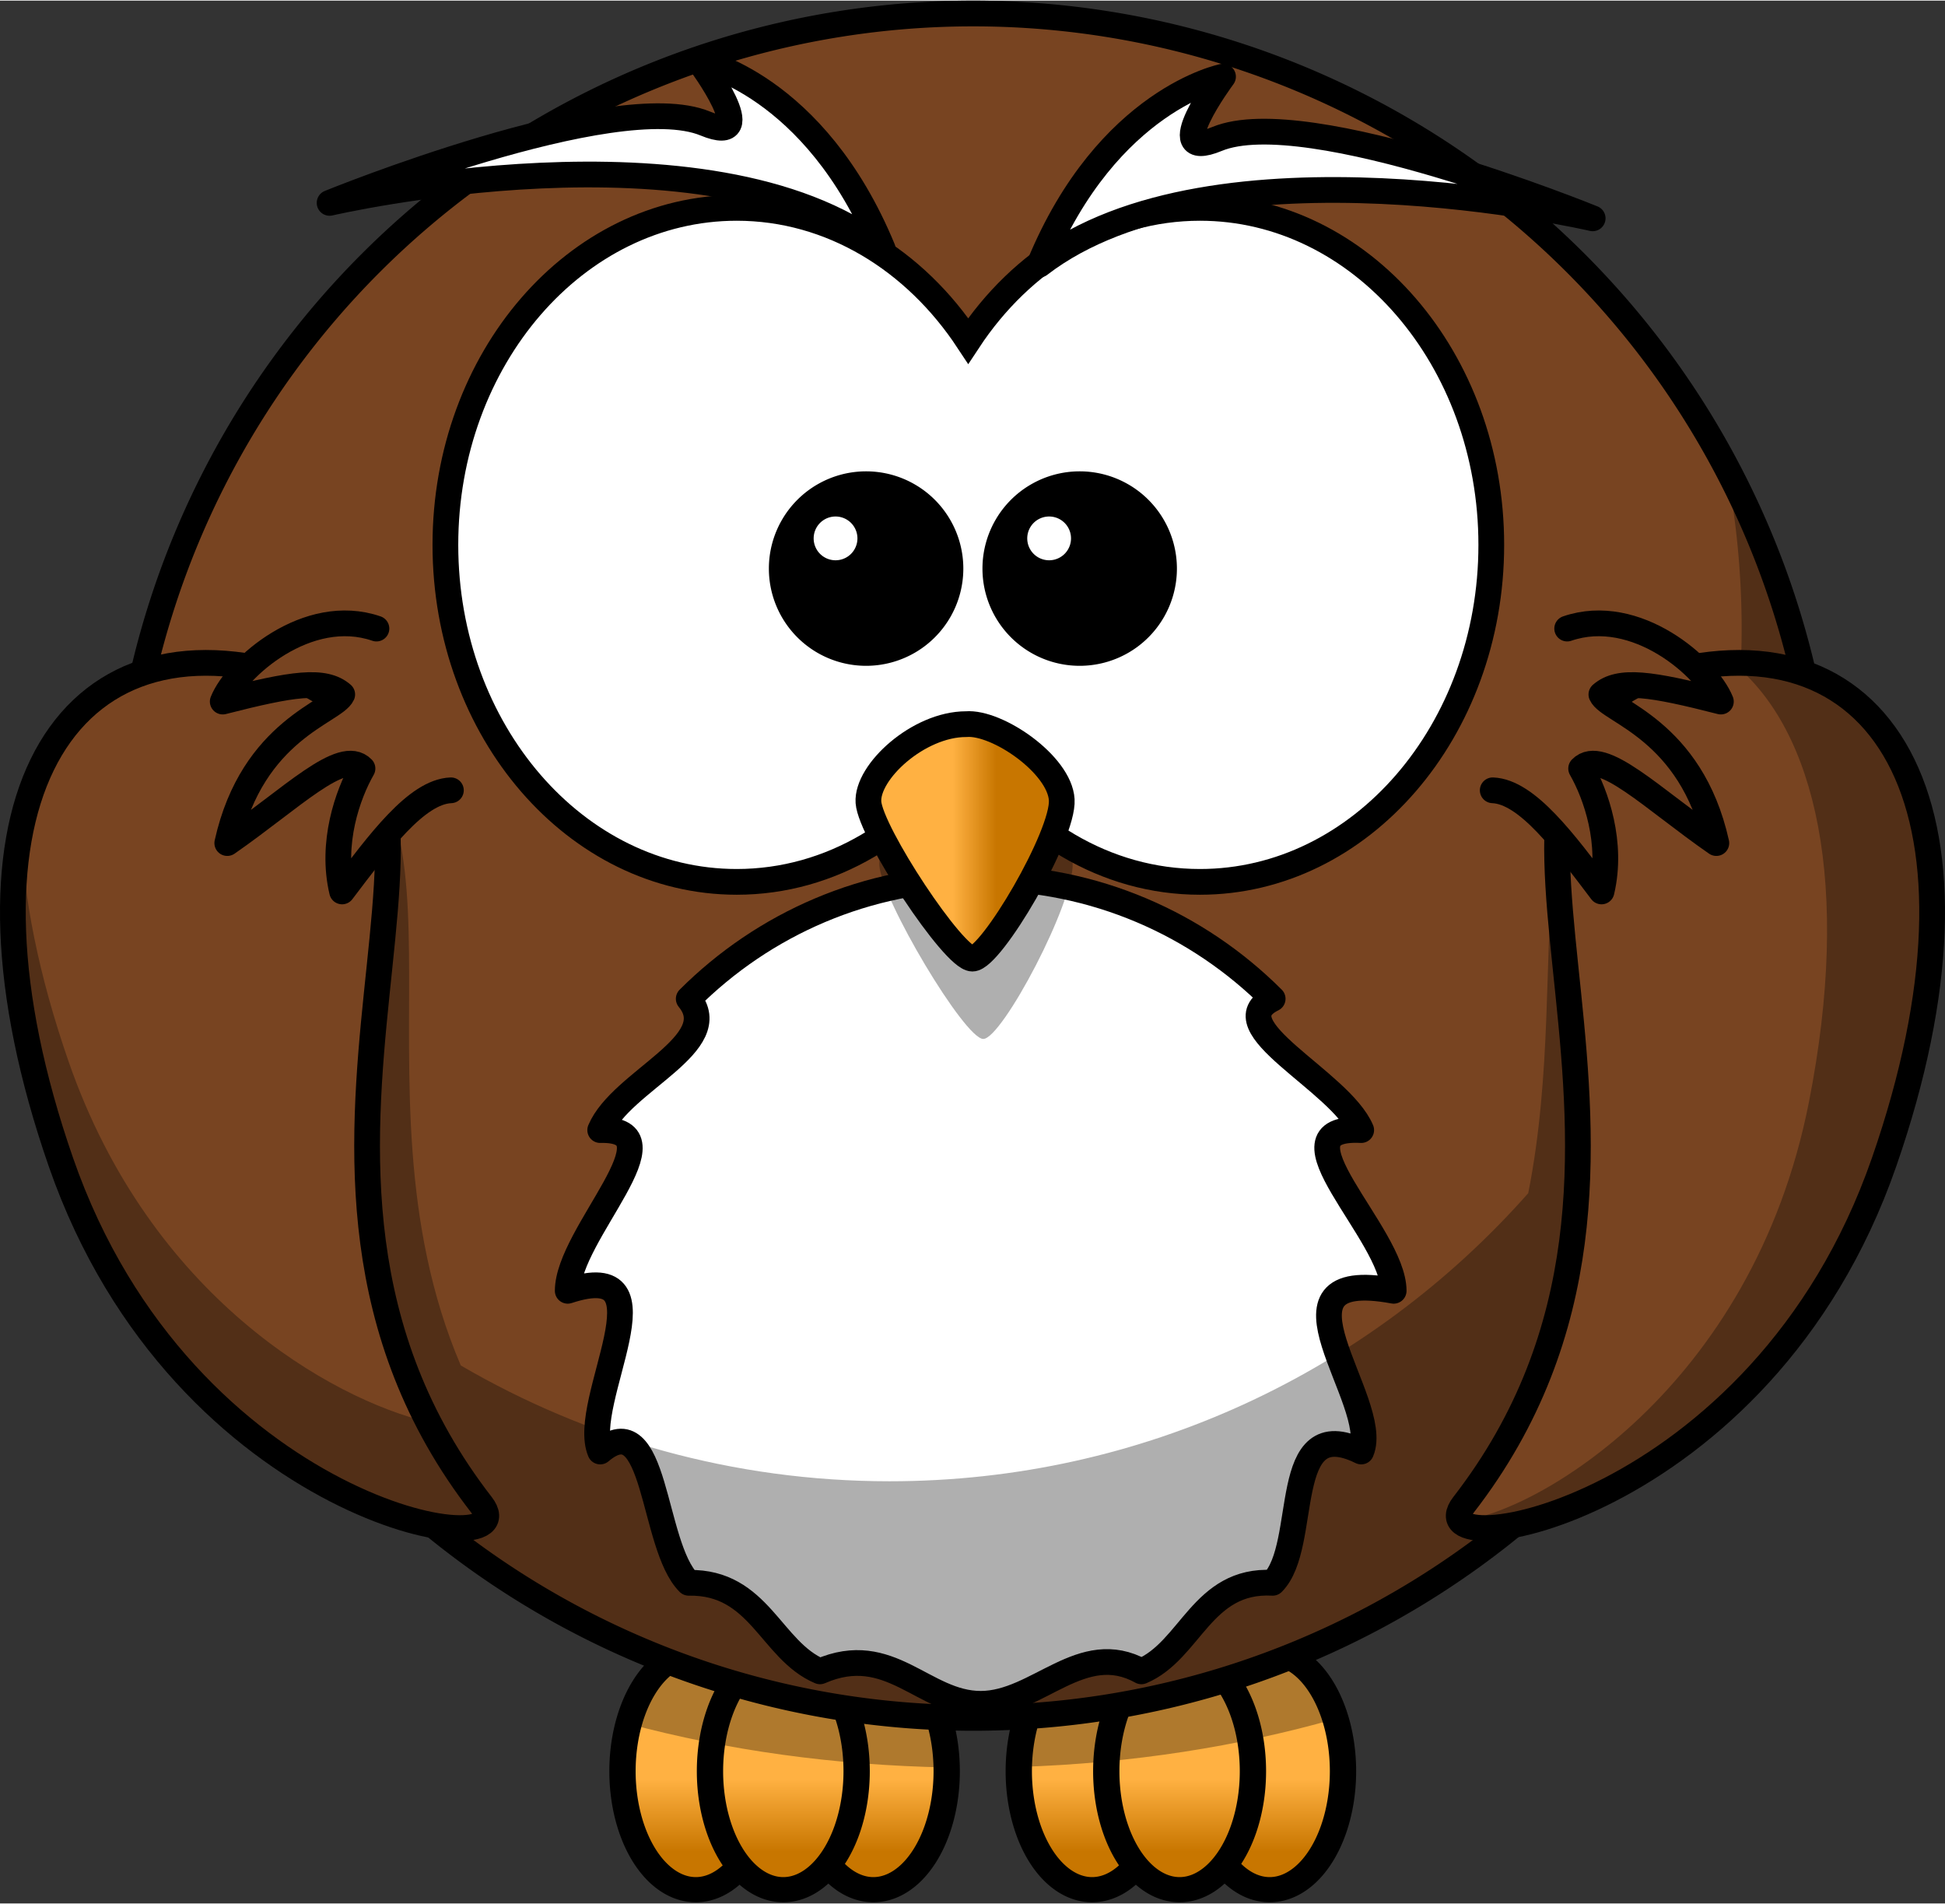 <?xml version="1.0" encoding="UTF-8" standalone="no"?>
<!-- Created with Inkscape (http://www.inkscape.org/) -->
<svg
   xmlns:svg="http://www.w3.org/2000/svg"
   xmlns="http://www.w3.org/2000/svg"
   xmlns:xlink="http://www.w3.org/1999/xlink"
   version="1.0"
   width="94.5"
   height="92.5"
   viewBox="0 0 377.916 369.676"
   id="svg2">
  <rect x="0" y="0" width="377.916" height="369.676" fill="#333333" stroke="none"/>
  <defs
     id="defs4">
    <linearGradient
       id="linearGradient4098">
      <stop
         id="stop4100"
         style="stop-color:#ffb142;stop-opacity:1"
         offset="0" />
      <stop
         id="stop4104"
         style="stop-color:#c87600;stop-opacity:1"
         offset="1" />
    </linearGradient>
    <linearGradient
       x1="346.237"
       y1="537.414"
       x2="359.472"
       y2="537.414"
       id="linearGradient3211"
       xlink:href="#linearGradient4098"
       gradientUnits="userSpaceOnUse"
       gradientTransform="matrix(0.641,0,0,0.778,125.373,117.529)" />
    <linearGradient
       x1="186.211"
       y1="354.022"
       x2="186.211"
       y2="362.278"
       id="linearGradient3327"
       xlink:href="#linearGradient4098"
       gradientUnits="userSpaceOnUse" />
    <linearGradient
       x1="195.754"
       y1="354.022"
       x2="195.754"
       y2="362.278"
       id="linearGradient3329"
       xlink:href="#linearGradient4098"
       gradientUnits="userSpaceOnUse" />
    <linearGradient
       x1="176.386"
       y1="354.022"
       x2="176.386"
       y2="362.278"
       id="linearGradient3331"
       xlink:href="#linearGradient4098"
       gradientUnits="userSpaceOnUse" />
    <linearGradient
       x1="229.439"
       y1="354.022"
       x2="229.439"
       y2="362.278"
       id="linearGradient3333"
       xlink:href="#linearGradient4098"
       gradientUnits="userSpaceOnUse" />
    <linearGradient
       x1="238.983"
       y1="354.022"
       x2="238.983"
       y2="362.278"
       id="linearGradient3335"
       xlink:href="#linearGradient4098"
       gradientUnits="userSpaceOnUse" />
    <linearGradient
       x1="219.614"
       y1="354.022"
       x2="219.614"
       y2="362.278"
       id="linearGradient3337"
       xlink:href="#linearGradient4098"
       gradientUnits="userSpaceOnUse" />
  </defs>
  <g
     transform="translate(-162.179,-366.202)"
     id="layer1">
    <path
       d="M 214,353.128 A 8,13.5 0 1 1 198,353.128 A 8,13.5 0 1 1 214,353.128 z"
       transform="matrix(1.781,0,0,1.705,-35.009,108.105)"
       id="path3226"
       style="opacity:1;fill:url(#linearGradient3337);fill-opacity:1;fill-rule:nonzero;stroke:#000000;stroke-width:2.869;stroke-linecap:round;stroke-linejoin:round;stroke-miterlimit:4;stroke-dasharray:none;stroke-opacity:1" />
    <path
       d="M 214,353.128 A 8,13.5 0 1 1 198,353.128 A 8,13.5 0 1 1 214,353.128 z"
       transform="matrix(1.781,0,0,1.705,-69.509,108.105)"
       id="path3228"
       style="opacity:1;fill:url(#linearGradient3335);fill-opacity:1;fill-rule:nonzero;stroke:#000000;stroke-width:2.869;stroke-linecap:round;stroke-linejoin:round;stroke-miterlimit:4;stroke-dasharray:none;stroke-opacity:1" />
    <path
       d="M 214,353.128 A 8,13.5 0 1 1 198,353.128 A 8,13.5 0 1 1 214,353.128 z"
       transform="matrix(1.781,0,0,1.705,-52.509,108.105)"
       id="path3230"
       style="opacity:1;fill:url(#linearGradient3333);fill-opacity:1;fill-rule:nonzero;stroke:#000000;stroke-width:2.869;stroke-linecap:round;stroke-linejoin:round;stroke-miterlimit:4;stroke-dasharray:none;stroke-opacity:1" />
    <path
       d="M 214,353.128 A 8,13.5 0 1 1 198,353.128 A 8,13.5 0 1 1 214,353.128 z"
       transform="matrix(1.781,0,0,1.705,41.991,108.105)"
       id="path3224"
       style="opacity:1;fill:url(#linearGradient3331);fill-opacity:1;fill-rule:nonzero;stroke:#000000;stroke-width:2.869;stroke-linecap:round;stroke-linejoin:round;stroke-miterlimit:4;stroke-dasharray:none;stroke-opacity:1" />
    <path
       d="M 214,353.128 A 8,13.5 0 1 1 198,353.128 A 8,13.5 0 1 1 214,353.128 z"
       transform="matrix(1.781,0,0,1.705,7.491,108.105)"
       id="path3220"
       style="opacity:1;fill:url(#linearGradient3329);fill-opacity:1;fill-rule:nonzero;stroke:#000000;stroke-width:2.869;stroke-linecap:round;stroke-linejoin:round;stroke-miterlimit:4;stroke-dasharray:none;stroke-opacity:1" />
    <path
       d="M 214,353.128 A 8,13.5 0 1 1 198,353.128 A 8,13.5 0 1 1 214,353.128 z"
       transform="matrix(1.781,0,0,1.705,24.491,108.105)"
       id="path3222"
       style="opacity:1;fill:url(#linearGradient3327);fill-opacity:1;fill-rule:nonzero;stroke:#000000;stroke-width:2.869;stroke-linecap:round;stroke-linejoin:round;stroke-miterlimit:4;stroke-dasharray:none;stroke-opacity:1" />
    <path
       d="M 135.25,321.125 C 129.444,321.125 124.47,326.755 122.25,334.812 C 141.221,339.887 162.064,342.847 183.969,343.25 C 183.67,330.965 177.426,321.125 169.75,321.125 C 166.449,321.125 163.417,322.952 161,326 C 158.583,322.952 155.551,321.125 152.25,321.125 C 149.064,321.125 146.124,322.83 143.75,325.688 C 141.376,322.83 138.436,321.125 135.25,321.125 z M 212.25,321.125 C 204.594,321.125 198.359,330.915 198.031,343.156 C 219.912,342.452 240.647,339.173 259.469,333.812 C 257.122,326.297 252.312,321.125 246.75,321.125 C 243.449,321.125 240.417,322.952 238,326 C 235.583,322.952 232.551,321.125 229.25,321.125 C 226.064,321.125 223.124,322.83 220.75,325.688 C 218.376,322.83 215.436,321.125 212.25,321.125 z"
       transform="translate(162.179,366.202)"
       id="path3250"
       style="opacity:1;fill:#000000;fill-opacity:0.314;fill-rule:nonzero;stroke:none;stroke-width:6.429;stroke-linecap:round;stroke-linejoin:miter;stroke-miterlimit:4;stroke-dasharray:none;stroke-opacity:1" />
    <path
       d="M 516.837,534.266 A 165.564,165.564 0 1 1 185.709,534.266 A 165.564,165.564 0 1 1 516.837,534.266 z"
       id="path2385"
       style="opacity:1;fill:#784421;fill-opacity:1;fill-rule:nonzero;stroke:#000000;stroke-width:5;stroke-linecap:round;stroke-linejoin:miter;stroke-miterlimit:4;stroke-dasharray:none;stroke-opacity:1" />
    <path
       d="M 418.632,583.054 C 395.249,578.71 416.649,602.14 413.064,610.612 C 398.89,603.643 404.291,626.715 397.881,633.124 C 385.737,632.475 383.841,644.721 375.369,648.307 C 365.132,642.627 357.584,653.875 347.811,653.875 C 338.037,653.875 332.254,643.068 320.252,648.307 C 311.78,644.721 309.885,632.916 297.74,633.124 C 291.331,626.715 292.32,602.319 282.558,610.612 C 278.972,602.14 295.519,576.945 276.989,583.054 C 276.989,573.281 296.62,555.144 282.558,555.496 C 286.143,547.024 304.125,540.716 297.74,532.983 C 310.559,520.165 328.264,512.233 347.811,512.233 C 367.357,512.233 385.063,520.165 397.881,532.983 C 388.408,537.628 409.478,547.024 413.064,555.496 C 397.237,554.703 418.632,573.281 418.632,583.054 z"
       transform="matrix(1.133,0,0,1.133,-41.339,-43.746)"
       id="path3167"
       style="fill:#ffffff;fill-opacity:1;fill-rule:nonzero;stroke:#000000;stroke-width:4.412;stroke-linecap:round;stroke-linejoin:round;stroke-miterlimit:4;stroke-opacity:1" />
    <path
       d="M 335.375,90.5 C 337.356,100.732 338.406,111.285 338.406,122.094 C 338.406,125.824 338.274,129.519 338.031,133.188 C 334.359,133.005 330.453,133.207 326.281,133.812 C 291.066,141.311 306.108,185.477 296.938,231.688 C 266.595,266.016 222.228,287.656 172.844,287.656 C 142.47,287.656 114.012,279.449 89.531,265.156 C 65.852,209.714 97.607,149.492 55.875,139.094 C 9.765,130.768 -8.095,173.55 21.719,237.656 C 38.18,273.05 65.442,290.436 85.5,297.188 C 113.863,319.988 149.892,333.625 189.094,333.625 C 235.043,333.625 276.651,314.886 306.656,284.625 C 324.11,275.908 343.518,260.03 357,233.469 C 382.212,183.798 377.385,146.39 351.531,136.031 C 348.361,119.895 342.865,104.589 335.375,90.5 z"
       transform="translate(162.179,366.202)"
       id="path3211"
       style="fill:#000000;fill-opacity:0.314;fill-rule:evenodd;stroke:none;stroke-width:5;stroke-linecap:butt;stroke-linejoin:miter;stroke-miterlimit:4;stroke-dasharray:none;stroke-opacity:1" />
    <path
       d="M 217.915,497.247 C 266.027,514.547 203.752,591.389 255.735,658.439 C 265.343,670.832 197.867,660.529 174.012,591.854 C 150.813,525.068 172.879,484.314 217.915,497.247 z"
       id="path3169"
       style="fill:#784421;fill-opacity:1;fill-rule:evenodd;stroke:#000000;stroke-width:5;stroke-linecap:butt;stroke-linejoin:miter;stroke-miterlimit:4;stroke-dasharray:none;stroke-opacity:1" />
    <path
       d="M 484.358,497.247 C 436.247,514.547 498.521,591.389 446.539,658.439 C 436.93,670.832 504.407,660.529 528.262,591.854 C 551.46,525.068 529.394,484.314 484.358,497.247 z"
       id="path3800"
       style="fill:#784421;fill-opacity:1;fill-rule:evenodd;stroke:#000000;stroke-width:5;stroke-linecap:butt;stroke-linejoin:miter;stroke-miterlimit:4;stroke-dasharray:none;stroke-opacity:1" />
    <path
       d="M 466.683,488.199 C 480.071,483.59 493.904,495.783 496.548,502.379 C 483.036,498.927 476.828,497.953 473.33,500.999 C 474.836,504.37 490.738,507.74 495.667,529.87 C 483.238,521.253 473.363,511.294 469.395,515.387 C 472.276,520.42 475.594,529.884 473.358,539.267 C 466.217,529.843 458.919,519.889 452.217,519.62"
       id="path2413"
       style="fill:#784421;fill-opacity:1;fill-rule:evenodd;stroke:#000000;stroke-width:5;stroke-linecap:round;stroke-linejoin:round;stroke-miterlimit:4;stroke-dasharray:none;stroke-opacity:1" />
    <path
       d="M 305.322,406.466 C 274.088,406.466 248.719,435.797 248.719,471.937 C 248.719,508.078 274.088,537.409 305.322,537.409 C 323.678,537.409 339.966,527.268 350.307,511.58 C 360.647,527.28 376.971,537.409 395.334,537.409 C 426.569,537.409 451.937,508.078 451.937,471.937 C 451.937,435.797 426.569,406.466 395.334,406.466 C 376.973,406.466 360.647,416.598 350.307,432.295 C 339.966,416.61 323.675,406.466 305.322,406.466 z"
       id="path2387"
       style="opacity:1;fill:#ffffff;fill-opacity:1;fill-rule:nonzero;stroke:#000000;stroke-width:5;stroke-linecap:round;stroke-linejoin:miter;stroke-miterlimit:4;stroke-dasharray:none;stroke-opacity:1" />
    <path
       d="M 352.022,517.375 C 342.734,517.375 332.638,527.702 333.042,534.224 C 333.446,540.747 349.599,567.924 353.233,567.924 C 356.867,567.924 371.001,541.29 370.598,533.681 C 370.194,526.071 358.079,516.831 352.022,517.375 z"
       id="path3407"
       style="fill:#000000;fill-opacity:0.314;fill-rule:evenodd;stroke:none;stroke-width:5;stroke-linecap:butt;stroke-linejoin:miter;stroke-miterlimit:4;stroke-dasharray:none;stroke-opacity:1" />
    <path
       d="M 349.9,506.766 C 340.612,506.766 330.517,516.072 330.92,521.95 C 331.324,527.827 347.477,552.317 351.112,552.317 C 354.746,552.317 368.88,528.317 368.476,521.46 C 368.072,514.603 355.958,506.276 349.9,506.766 z"
       id="path2391"
       style="fill:url(#linearGradient3211);fill-opacity:1;fill-rule:evenodd;stroke:#000000;stroke-width:5;stroke-linecap:butt;stroke-linejoin:miter;stroke-miterlimit:4;stroke-dasharray:none;stroke-opacity:1" />
    <path
       d="M 340.571,487.367 A 10.387,10.387 0 1 1 319.797,487.367 A 10.387,10.387 0 1 1 340.571,487.367 z"
       transform="matrix(1.578,0,0,1.578,-190.567,-292.522)"
       id="path2411"
       style="opacity:1;fill:#000000;fill-opacity:1;fill-rule:nonzero;stroke:#000000;stroke-width:3.169;stroke-linecap:round;stroke-linejoin:miter;stroke-miterlimit:4;stroke-dasharray:none;stroke-opacity:1" />
    <path
       d="M 235.322,488.199 C 221.934,483.59 208.101,495.783 205.457,502.379 C 218.969,498.927 225.177,497.953 228.675,500.999 C 227.169,504.37 211.267,507.74 206.338,529.87 C 218.767,521.253 228.642,511.294 232.611,515.387 C 229.729,520.42 226.411,529.884 228.647,539.267 C 235.788,529.843 243.086,519.889 249.789,519.62"
       id="path3193"
       style="fill:#784421;fill-opacity:1;fill-rule:evenodd;stroke:#000000;stroke-width:5;stroke-linecap:round;stroke-linejoin:round;stroke-miterlimit:4;stroke-dasharray:none;stroke-opacity:1" />
    <path
       d="M 364.149,417.485 C 377.425,385.325 399.815,380.971 399.815,380.971 C 399.815,380.971 387.362,397.747 398.641,393.08 C 416.106,385.854 471.638,408.498 471.638,408.498 C 471.638,408.498 398.063,391.372 364.149,417.485 z"
       id="path3283"
       style="fill:#ffffff;fill-opacity:1;fill-rule:evenodd;stroke:#000000;stroke-width:5;stroke-linecap:butt;stroke-linejoin:round;stroke-miterlimit:4;stroke-dasharray:none;stroke-opacity:1" />
    <path
       d="M 333.708,414.485 C 320.432,382.325 298.043,377.971 298.043,377.971 C 298.043,377.971 310.496,394.747 299.217,390.08 C 281.751,382.854 226.22,405.498 226.22,405.498 C 226.22,405.498 299.794,388.372 333.708,414.485 z"
       id="path3285"
       style="fill:#ffffff;fill-opacity:1;fill-rule:evenodd;stroke:#000000;stroke-width:5;stroke-linecap:butt;stroke-linejoin:round;stroke-miterlimit:4;stroke-dasharray:none;stroke-opacity:1" />
    <path
       d="M 340.571,487.367 A 10.387,10.387 0 1 1 319.797,487.367 A 10.387,10.387 0 1 1 340.571,487.367 z"
       transform="matrix(1.578,0,0,1.578,-149.067,-292.522)"
       id="path3301"
       style="opacity:1;fill:#000000;fill-opacity:1;fill-rule:nonzero;stroke:#000000;stroke-width:3.169;stroke-linecap:round;stroke-linejoin:miter;stroke-miterlimit:4;stroke-dasharray:none;stroke-opacity:1" />
    <path
       d="M 209.5,105.426 A 5.25,5.25 0 1 1 199,105.426 A 5.25,5.25 0 1 1 209.5,105.426 z"
       transform="matrix(0.81,0,0,0.81,159.084,385.283)"
       id="path3341"
       style="opacity:1;fill:#ffffff;fill-opacity:1;fill-rule:nonzero;stroke:none;stroke-width:5;stroke-linecap:butt;stroke-linejoin:round;stroke-miterlimit:4;stroke-dasharray:none;stroke-opacity:1" />
    <path
       d="M 209.5,105.426 A 5.25,5.25 0 1 1 199,105.426 A 5.25,5.25 0 1 1 209.5,105.426 z"
       transform="matrix(0.81,0,0,0.81,200.584,385.283)"
       id="path3343"
       style="opacity:1;fill:#ffffff;fill-opacity:1;fill-rule:nonzero;stroke:none;stroke-width:5;stroke-linecap:butt;stroke-linejoin:round;stroke-miterlimit:4;stroke-dasharray:none;stroke-opacity:1" />
    <path
       d="M 337.938,128.656 C 337.525,128.656 337.106,128.677 336.688,128.688 C 352.9,141.752 359.761,171.985 351.469,214.031 C 340.446,269.926 297.892,294.039 283.75,295.312 C 288.342,301.839 344.721,287.187 366.094,225.656 C 386.392,167.219 372.014,128.706 337.938,128.656 z"
       transform="translate(162.179,366.202)"
       id="path3200"
       style="fill:#000000;fill-opacity:0.314;fill-rule:evenodd;stroke:none;stroke-width:5;stroke-linecap:butt;stroke-linejoin:miter;stroke-miterlimit:4;stroke-dasharray:none;stroke-opacity:1" />
    <path
       d="M 4.062,160.844 C 0.611,177.35 2.764,199.516 11.844,225.656 C 35.699,294.332 103.171,304.643 93.562,292.25 C 89.454,286.95 86.042,281.575 83.25,276.188 C 64.298,271.646 29.202,251.811 13.344,206.156 C 7.464,189.23 4.49,173.976 4.062,160.844 z M 75.344,167.188 C 74.461,175.724 73.488,184.799 73.062,194.312 C 74.056,184.522 75.142,175.371 75.344,167.188 z"
       transform="translate(162.179,366.202)"
       id="path3205"
       style="fill:#000000;fill-opacity:0.314;fill-rule:evenodd;stroke:none;stroke-width:5;stroke-linecap:butt;stroke-linejoin:miter;stroke-miterlimit:4;stroke-dasharray:none;stroke-opacity:1" />
  </g>
</svg>
